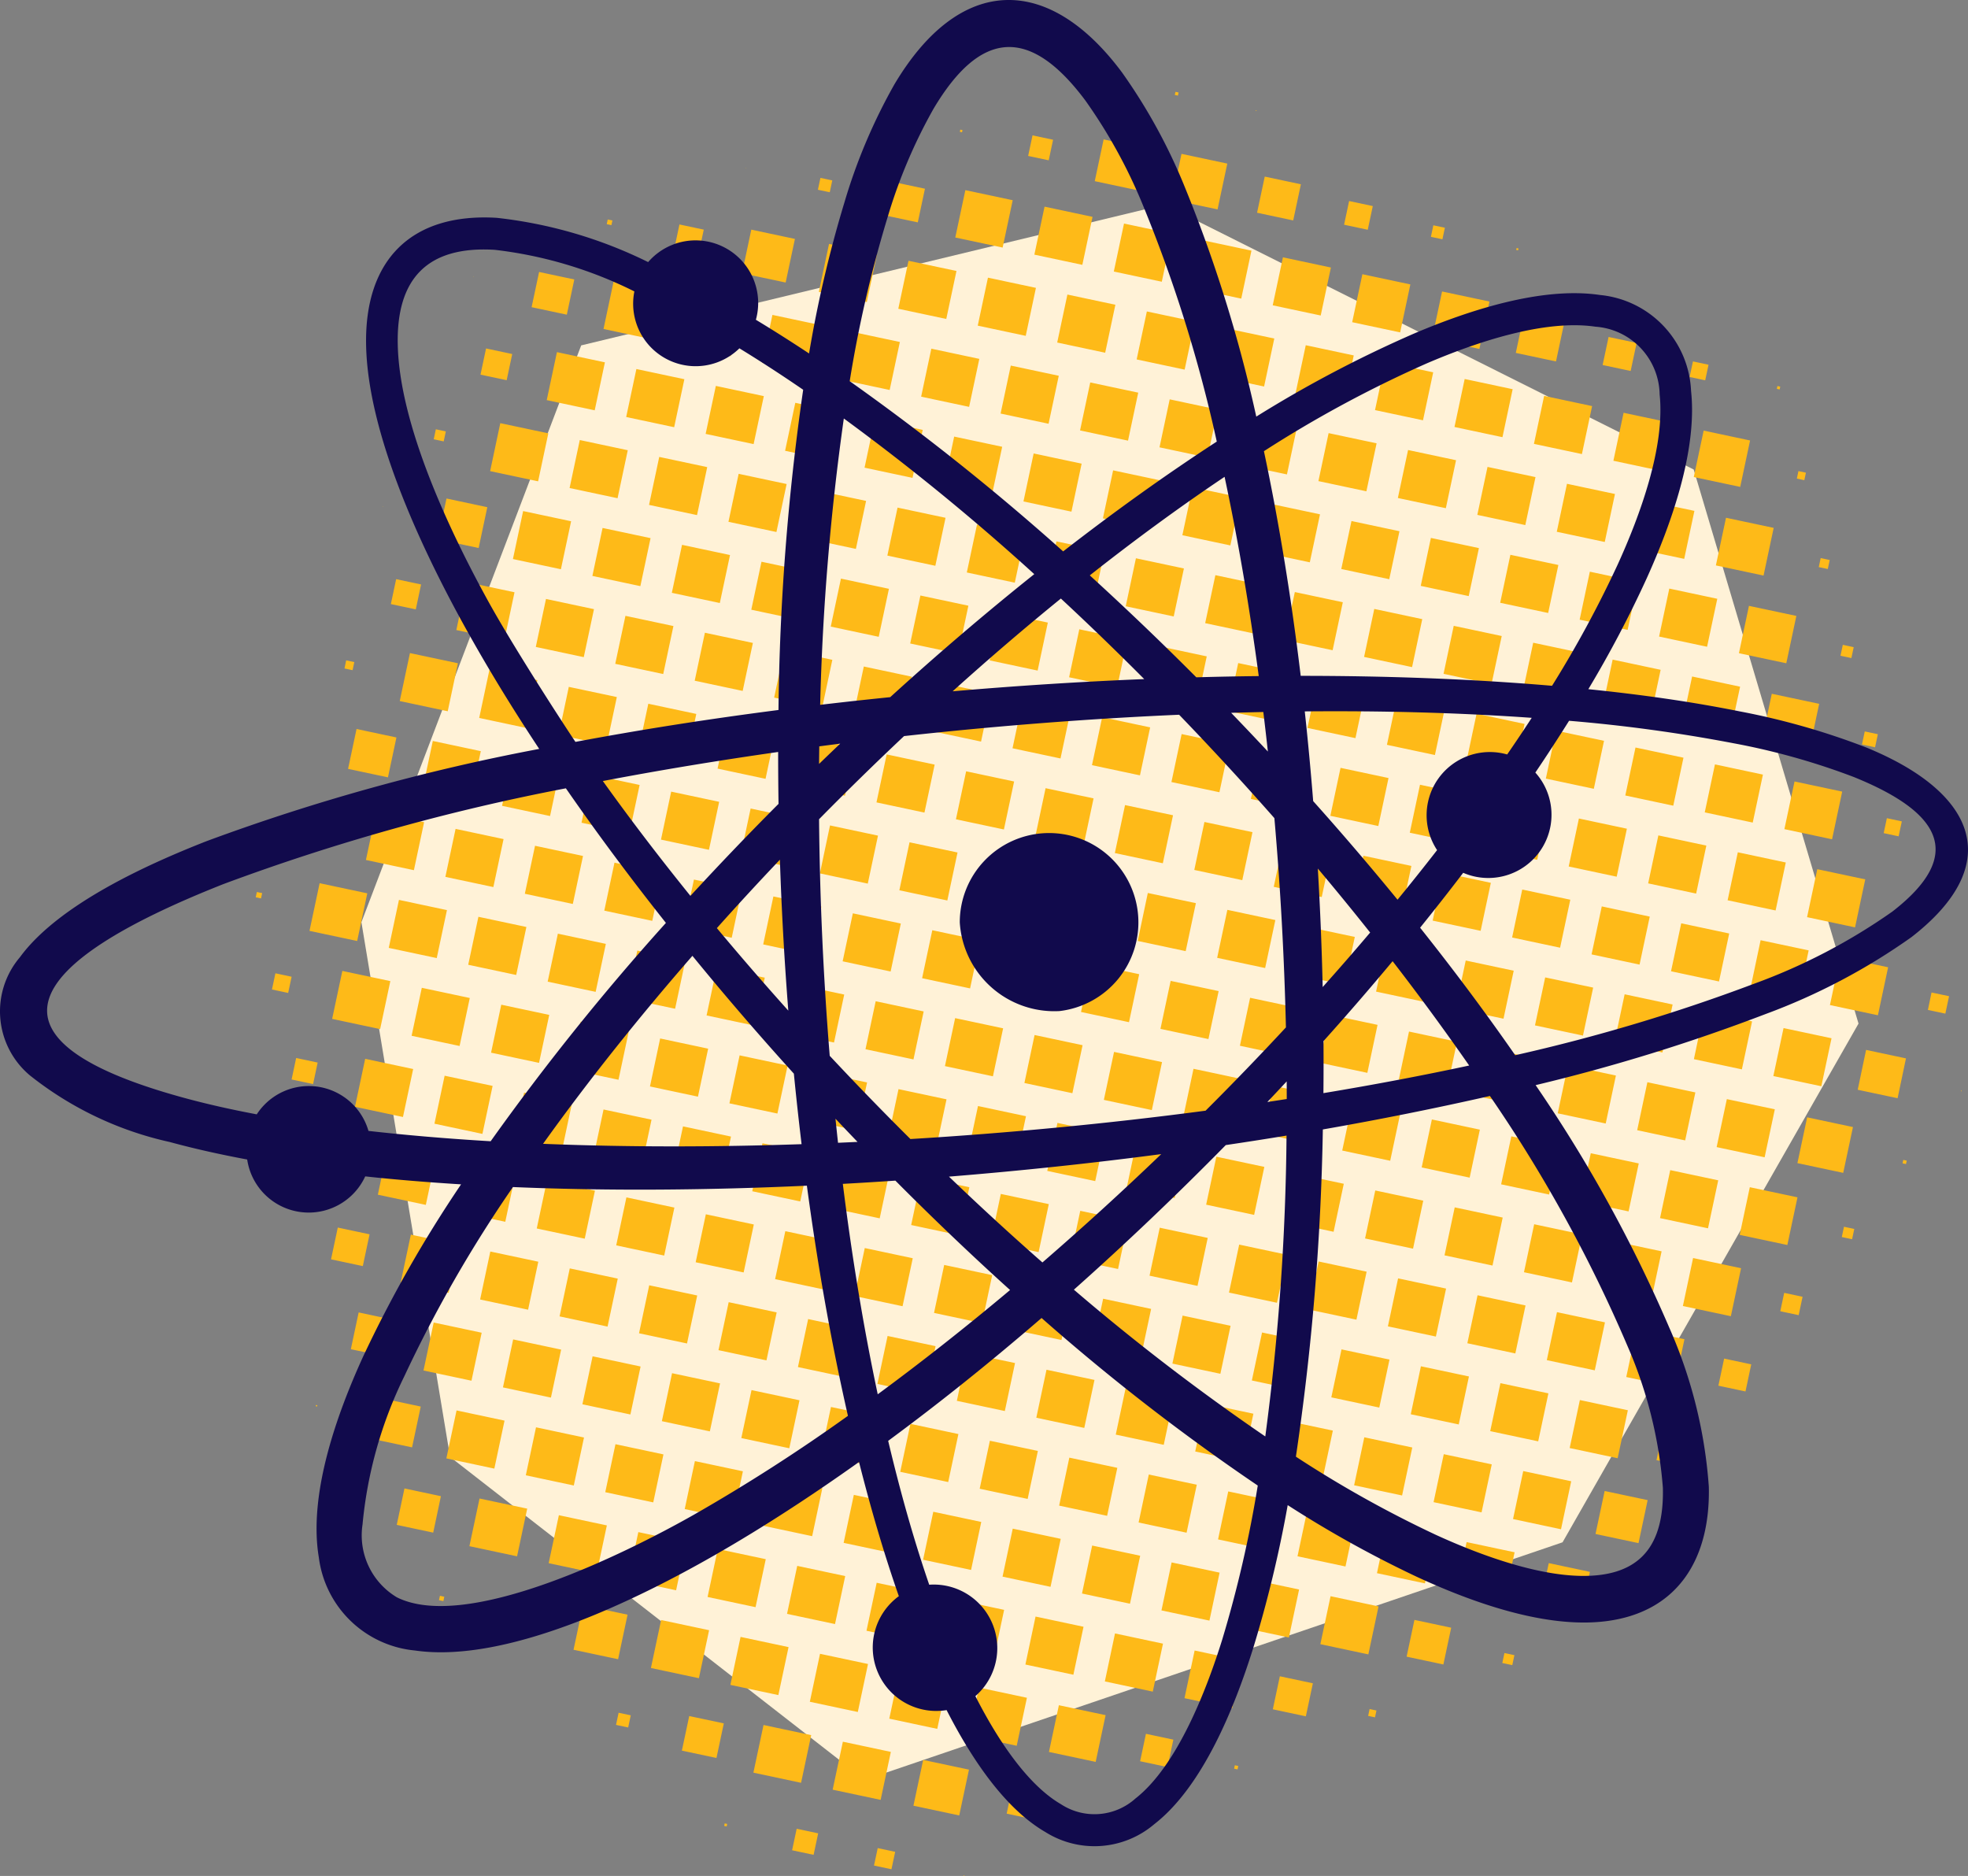 <svg xmlns="http://www.w3.org/2000/svg" width="767.542" height="731.602" viewBox="0 0 767.542 731.602">
  <rect x="0" y="0" width="767.542" height="731.602" fill="#808080" stroke="none"/>
  <g id="Layer_2" data-name="Layer 2">
    <g id="svg31">
      <g id="atom_01" data-name="atom 01">
        <polygon id="atom_01_bg" data-name="atom 01 bg" points="724.845 399.189 660.555 183.099 454.205 79.799 226.675 134.699 140.955 359.649 175.535 568.179 337.325 694.129 609.415 601.479 724.845 399.189" fill="#fff2d7"/>
        <path id="atom_01_ht" data-name="atom 01 ht" d="M458.442,35.813l1.215.258-.258,1.215-1.215-.258Zm31.319,7.419.243.05.052-.243-.243-.05Zm-115.412,8.174.851.181.181-.851-.851-.181ZM400.99,60.815l8.02,1.705,1.705-8.02-8.02-1.705Zm25.978,9.84,16.284,3.461,3.461-16.284L430.429,54.371Zm30.03,7.209,17.864,3.797,3.797-17.863-17.863-3.797Zm33.272,5.103,14.096,2.996,2.996-14.096-14.096-2.996Zm33.935,4.673,9.236,1.963,1.963-9.236-9.236-1.963Zm33.861,4.721,4.496.956.956-4.496-4.496-.956Zm33.272,5.103.729.155.155-.729-.729-.155ZM290.735,65.64l.121.03.026-.121-.121-.03ZM318.997,73.997l4.618.982.982-4.618-4.618-.982Zm25.83,9.936,13.124,2.79,2.79-13.124-13.124-2.79Zm27.746,8.692,18.471,3.926,3.926-18.471-18.471-3.926Zm30.84,6.682,18.714,3.978L426.105,84.571l-18.714-3.978Zm30.988,6.587,18.714,3.978,3.978-18.714-18.714-3.978Zm30.988,6.587,18.714,3.978,3.978-18.714L469.366,93.766Zm30.988,6.587,18.714,3.978,3.978-18.714L500.354,100.353Zm30.988,6.587,18.714,3.978,3.978-18.714-18.714-3.978Zm31.135,6.491,18.471,3.926,3.926-18.471L562.425,113.673Zm32.682,5.486,15.676,3.332,3.332-15.676-15.676-3.332Zm33.861,4.721,10.937,2.325L638.305,133.739l-10.937-2.325Zm33.935,4.673,6.076,1.292,1.292-6.076-6.076-1.291Zm34.008,4.625,1.094.232.233-1.094-1.094-.232Zm-456.35-64.232,1.823.387.388-1.823-1.823-.387Zm26.346,9.601,9.479,2.015,2.015-9.479-9.479-2.015Zm26.42,9.553,17.013,3.616,3.616-17.013-17.013-3.616Zm29.956,7.256,18.714,3.978,3.978-18.714L323.336,95.114Zm30.988,6.587,18.714,3.978,3.978-18.714-18.714-3.978Zm30.988,6.587,18.714,3.978,3.978-18.714L385.311,108.287Zm30.988,6.587,18.714,3.978,3.978-18.714-18.714-3.978Zm30.988,6.587,18.714,3.978,3.978-18.714-18.714-3.978Zm30.988,6.587,18.714,3.978,3.978-18.714L478.275,128.047Zm30.988,6.587,18.714,3.978L527.976,138.611l-18.714-3.978Zm30.988,6.587,18.714,3.978,3.978-18.714-18.714-3.978Zm30.988,6.587,18.714,3.978,3.978-18.714-18.714-3.978Zm30.988,6.587,18.714,3.978,3.978-18.714-18.714-3.978Zm30.988,6.587,18.714,3.978,3.978-18.714-18.714-3.978Zm31.356,6.347,18.107,3.849,3.849-18.107-18.107-3.849Zm40.197.606,2.916.62.62-2.917-2.916-.62ZM184.599,107.855l.122.03.026-.121-.121-.03Zm22.736,11.945,13.732,2.919,2.919-13.732-13.732-2.919Zm28.041,8.5,18.593,3.952,3.952-18.593-18.593-3.952Zm30.914,6.635,18.714,3.978,3.978-18.714-18.714-3.978Zm30.988,6.587,18.714,3.978,3.978-18.714L301.255,122.808Zm30.988,6.587,18.714,3.978,3.978-18.714-18.714-3.978Zm30.988,6.587,18.714,3.978,3.978-18.714-18.714-3.978Zm30.988,6.587L408.955,165.26l3.978-18.714L394.218,142.568Zm30.988,6.587,18.714,3.978,3.978-18.714-18.714-3.978Zm30.988,6.587L470.93,178.433l3.978-18.714-18.714-3.978Zm30.988,6.587,18.714,3.978,3.978-18.714-18.714-3.978Zm30.988,6.587,18.714,3.978,3.978-18.714-18.714-3.978Zm30.988,6.587,18.714,3.978,3.978-18.714-18.714-3.978Zm30.988,6.587,18.714,3.978,3.978-18.714-18.714-3.977Zm30.988,6.587,18.714,3.978,3.978-18.714-18.714-3.978Zm30.988,6.587,18.714,3.978,3.978-18.714-18.714-3.978Zm31.061,6.539,18.593,3.952,3.952-18.593-18.593-3.952Zm40.124.654,3.524.749.749-3.524-3.524-.749Zm-521.936-75.06,10.208,2.17,2.17-10.208-10.208-2.17Zm25.831,9.936,18.714,3.978,3.978-18.714-18.714-3.978Zm30.988,6.587,18.714,3.978,3.978-18.714-18.714-3.978Zm30.988,6.587,18.714,3.978,3.978-18.714-18.714-3.978Zm30.988,6.587,18.714,3.978,3.978-18.714-18.715-3.979Zm30.988,6.587,18.714,3.978,3.978-18.714-18.714-3.978Zm30.988,6.587,18.714,3.978,3.978-18.714L372.138,170.264Zm30.988,6.587,18.714,3.978,3.978-18.714-18.714-3.978Zm30.988,6.587,18.714,3.978,3.978-18.714-18.714-3.978Zm30.988,6.587,18.714,3.978,3.978-18.714-18.714-3.978Zm30.988,6.587,18.714,3.978,3.978-18.714-18.714-3.978Zm30.988,6.587,18.714,3.978,3.978-18.714-18.714-3.978Zm30.988,6.587,18.714,3.978,3.978-18.714L558.064,209.784Zm30.988,6.587,18.714,3.978,3.978-18.714-18.715-3.978Zm30.988,6.587,18.714,3.978,3.978-18.714-18.714-3.978Zm30.988,6.587,18.714,3.978,3.978-18.714-18.714-3.978Zm31.135,6.491,18.471,3.926,3.926-18.471L682.111,236.278Zm39.608.989,4.253.904.904-4.253-4.253-.904Zm-548.651-84.422,3.889.827.827-3.889-3.889-.827Zm21.999,12.424,18.714,3.978,3.978-18.714L195.119,165.026Zm30.988,6.587,18.714,3.978,3.978-18.714-18.714-3.978Zm30.988,6.587,18.714,3.978,3.978-18.714-18.714-3.978ZM284.104,203.5l18.714,3.978,3.978-18.714-18.714-3.978Zm30.988,6.587,18.714,3.978,3.978-18.714-18.714-3.978Zm30.988,6.587,18.714,3.978,3.978-18.714-18.714-3.978Zm30.988,6.587,18.714,3.978,3.978-18.714-18.714-3.978Zm30.988,6.587,18.714,3.978,3.978-18.714L412.033,211.133Zm30.988,6.587,18.714,3.978,3.978-18.714-18.714-3.978Zm30.988,6.587,18.714,3.978,3.978-18.714-18.714-3.978Zm30.988,6.587,18.714,3.978,3.978-18.714L504.996,230.893Zm30.988,6.587,18.714,3.978L554.698,241.457l-18.714-3.978Zm30.988,6.587,18.714,3.978,3.978-18.714L566.971,244.066Zm30.988,6.587,18.714,3.978,3.978-18.714-18.714-3.978Zm30.988,6.587,18.714,3.978,3.978-18.714L628.947,257.239Zm30.988,6.587,18.714,3.978,3.978-18.714-18.714-3.978Zm31.135,6.491,18.471,3.926,3.926-18.471L691.018,270.56Zm39.092,1.324,5.104,1.085,1.085-5.104-5.104-1.085ZM149.345,197.527l.121.03.026-.121-.121-.03Zm21.41,12.807,15.919,3.384,3.384-15.919-15.919-3.384Zm29.293,7.687,18.714,3.978,3.978-18.714-18.714-3.978Zm30.988,6.587,18.714,3.978,3.978-18.714-18.714-3.978Zm30.988,6.587,18.714,3.978,3.978-18.714-18.714-3.978Zm30.988,6.587,18.714,3.978,3.978-18.714-18.714-3.978Zm30.988,6.587,18.714,3.978,3.978-18.714-18.714-3.978Zm30.988,6.587,18.714,3.978,3.978-18.714-18.714-3.978Zm30.988,6.587,18.714,3.978,3.978-18.714L389.952,238.827Zm30.988,6.587,18.714,3.978,3.978-18.714-18.714-3.978Zm30.988,6.587,18.714,3.978,3.978-18.714-18.714-3.978Zm30.988,6.587,18.714,3.978,3.978-18.714L482.915,258.587Zm30.988,6.587,18.714,3.978,3.978-18.714-18.714-3.978Zm30.988,6.587,18.714,3.978,3.978-18.714-18.714-3.978Zm30.988,6.587,18.714,3.978,3.978-18.714-18.714-3.978Zm30.988,6.587,18.714,3.978,3.978-18.714L606.866,284.933Zm30.988,6.587,18.714,3.978,3.978-18.714-18.714-3.978Zm30.988,6.587,18.714,3.978,3.978-18.714-18.714-3.978Zm31.061,6.539,18.593,3.952,3.952-18.593-18.593-3.952Zm38.724,1.563,5.833,1.24,1.24-5.833-5.833-1.24Zm-582.217-89.334,9.722,2.066,2.066-9.722-9.722-2.066Zm25.536,10.127,18.714,3.978,3.978-18.714-18.714-3.978Zm30.988,6.587,18.714,3.978,3.978-18.714-18.714-3.978Zm30.988,6.587,18.714,3.978,3.978-18.714-18.714-3.978Zm30.988,6.587,18.714,3.978,3.978-18.714-18.714-3.978Zm30.988,6.587,18.714,3.978,3.978-18.714L305.896,253.348Zm30.988,6.587,18.714,3.978,3.978-18.714-18.714-3.978Zm30.988,6.587,18.714,3.978,3.978-18.714-18.714-3.978Zm30.988,6.587,18.714,3.978,3.978-18.714-18.714-3.978Zm30.988,6.587,18.714,3.978,3.978-18.714-18.714-3.978Zm30.988,6.587,18.714,3.978,3.978-18.714-18.714-3.981Zm30.988,6.587,18.714,3.978,3.978-18.714-18.714-3.978Zm30.988,6.587,18.714,3.978,3.978-18.714-18.714-3.978Zm30.988,6.587,18.714,3.978,3.978-18.714-18.714-3.978Zm30.988,6.587,18.714,3.978,3.978-18.714-18.714-3.978Zm30.988,6.587,18.714,3.978,3.978-18.714-18.714-3.978Zm30.988,6.587,18.714,3.978,3.978-18.714-18.714-3.978Zm30.988,6.587,18.714,3.978,3.978-18.714-18.714-3.978Zm30.988,6.587,18.714,3.978,3.978-18.714-18.714-3.978Zm38.355,1.802,6.562,1.395,1.395-6.562-6.562-1.395Zm-608.784-98.791,3.159.672.672-3.16-3.16-.672Zm21.557,12.711,18.714,3.978,3.978-18.714-18.714-3.978Zm30.988,6.587,18.714,3.978,3.978-18.714-18.714-3.978Zm30.988,6.587,18.714,3.978,3.978-18.714L221.84,267.87Zm30.988,6.587,18.714,3.978,3.978-18.714-18.714-3.978Zm30.988,6.587,18.714,3.978,3.978-18.714-18.714-3.978Zm30.988,6.587,18.714,3.978,3.978-18.714L314.803,287.63Zm30.988,6.587,18.714,3.978,3.978-18.714-18.714-3.978Zm30.988,6.587,18.714,3.978,3.978-18.714-18.714-3.978Zm30.988,6.587,18.714,3.978,3.978-18.714-18.714-3.978Zm30.988,6.587,18.714,3.978,3.978-18.714-18.714-3.978Zm30.988,6.587,18.714,3.978,3.978-18.714L469.742,320.563Zm30.988,6.587,18.714,3.978,3.978-18.714-18.714-3.978Zm30.988,6.587,18.714,3.978,3.978-18.714-18.714-3.978Zm30.988,6.587,18.714,3.978,3.978-18.714-18.714-3.978Zm30.988,6.587,18.714,3.978,3.978-18.714L593.693,346.91Zm30.988,6.587,18.714,3.978,3.978-18.714-18.714-3.978Zm30.988,6.587,18.714,3.978,3.978-18.714-18.714-3.978Zm30.988,6.587,18.714,3.978,3.978-18.714L686.656,366.67Zm30.988,6.587,18.714,3.978,3.978-18.714-18.714-3.978Zm38.208,1.898,6.805,1.447,1.447-6.805L753.32,387.063Zm-616.152-94.007,15.555,3.306,3.306-15.555-15.555-3.306Zm29.073,7.827,18.714,3.978,3.978-18.714-18.714-3.978Zm30.988,6.587,18.714,3.978,3.978-18.714-18.714-3.978Zm30.988,6.587L245.484,324.84l3.978-18.714L230.748,302.148Zm30.988,6.587,18.714,3.978,3.978-18.714-18.714-3.978Zm30.988,6.587,18.714,3.978,3.978-18.714-18.714-3.978Zm30.988,6.587L338.447,344.6l3.978-18.714-18.714-3.978Zm30.988,6.587,18.714,3.978,3.978-18.714-18.714-3.978Zm30.988,6.587,18.714,3.978,3.978-18.714-18.714-3.978Zm30.988,6.587L431.411,364.36l3.978-18.714L416.674,341.668Zm30.988,6.587,18.714,3.978,3.978-18.714L447.662,348.255Zm30.988,6.587,18.714,3.978,3.978-18.714-18.714-3.978Zm30.988,6.587,18.714,3.978,3.978-18.714-18.714-3.978Zm30.988,6.587,18.714,3.978,3.978-18.714-18.714-3.978Zm30.988,6.587,18.714,3.978,3.978-18.714-18.714-3.978Zm30.988,6.587,18.714,3.978,3.978-18.714-18.714-3.978Zm30.988,6.587,18.714,3.978,3.978-18.714-18.714-3.978Zm30.988,6.587,18.714,3.978,3.978-18.714L664.576,394.362Zm30.988,6.587,18.714,3.978,3.978-18.714-18.714-3.978Zm32.903,5.343,15.555,3.306L743.35,412.757l-15.555-3.306Zm40.271.558.243.05.05-.243-.243-.05ZM117.62,324.969l8.992,1.911,1.911-8.992-8.992-1.911Zm25.094,10.414,18.714,3.978,3.978-18.714-18.714-3.978Zm30.988,6.587,18.714,3.978,3.978-18.714-18.714-3.978Zm30.988,6.587,18.714,3.978,3.978-18.714-18.714-3.978Zm30.988,6.587,18.714,3.978L258.369,340.407l-18.714-3.978ZM266.665,361.73l18.714,3.978,3.978-18.714-18.714-3.978Zm30.988,6.587,18.714,3.978,3.978-18.714-18.714-3.978Zm30.988,6.587,18.714,3.978,3.978-18.714L332.618,356.189Zm30.988,6.587,18.714,3.978,3.978-18.714-18.714-3.978Zm30.988,6.587,18.714,3.978,3.978-18.714-18.714-3.978Zm30.988,6.587,18.714,3.978,3.978-18.714-18.714-3.978ZM452.591,401.25l18.714,3.978,3.978-18.714-18.714-3.978Zm30.988,6.587,18.714,3.978,3.978-18.714-18.714-3.978Zm30.988,6.587,18.714,3.978,3.978-18.714-18.714-3.978Zm30.988,6.587,18.714,3.978L568.246,406.274,549.532,402.296Zm30.988,6.587,18.714,3.978,3.978-18.714-18.714-3.978Zm30.988,6.587,18.714,3.978,3.978-18.714-18.714-3.978Zm30.988,6.587,18.714,3.978,3.978-18.714-18.715-3.978Zm30.988,6.587,18.714,3.978,3.978-18.714-18.714-3.978Zm31.504,6.252,17.863,3.797,3.797-17.863-17.863-3.797Zm41.008.08,1.337.284.284-1.337-1.337-.284ZM99.739,349.936l2.066.439.439-2.066-2.066-.439ZM120.707,363.03l18.593,3.952,3.952-18.593-18.593-3.952Zm30.914,6.635,18.714,3.978,3.978-18.714L155.599,350.95Zm30.988,6.587,18.714,3.978L205.301,361.515l-18.714-3.978Zm30.988,6.587,18.714,3.978,3.978-18.714-18.714-3.978Zm30.988,6.587,18.714,3.978,3.978-18.714-18.714-3.978Zm30.988,6.587,18.714,3.978L298.264,381.275l-18.714-3.978Zm30.988,6.587,18.714,3.978,3.978-18.714-18.714-3.978Zm30.988,6.587,18.714,3.978,3.978-18.714-18.714-3.978Zm30.988,6.587,18.714,3.978,3.978-18.714L372.513,397.057Zm30.988,6.587,18.714,3.978,3.978-18.714L403.501,403.644Zm30.988,6.587,18.714,3.978,3.978-18.714-18.714-3.978Zm30.988,6.587,18.714,3.978,3.978-18.714-18.714-3.978Zm30.988,6.587,18.714,3.978,3.978-18.714-18.714-3.978Zm30.988,6.587,18.714,3.978,3.978-18.714-18.714-3.978Zm30.988,6.587,18.714,3.978,3.978-18.714-18.714-3.978Zm30.988,6.587,18.714,3.978,3.978-18.714-18.714-3.978Zm30.988,6.587,18.714,3.978,3.978-18.714-18.714-3.978Zm30.988,6.587,18.714,3.978,3.978-18.714-18.714-3.978Zm31.061,6.539,18.593,3.952,3.952-18.593-18.593-3.952Zm39.829.845,4.01.852.852-4.01-4.01-.852ZM106.068,385.893l6.319,1.343,1.343-6.319-6.319-1.343Zm23.473,11.467,18.714,3.978,3.978-18.714-18.714-3.978Zm30.988,6.587,18.714,3.978,3.978-18.714L164.506,385.232Zm30.988,6.587,18.714,3.978,3.978-18.714-18.714-3.978Zm30.988,6.587,18.714,3.978,3.978-18.714-18.714-3.978Zm30.988,6.587,18.714,3.978,3.978-18.714L257.469,404.992Zm30.988,6.587,18.714,3.978,3.978-18.714-18.714-3.978Zm30.988,6.587,18.714,3.978,3.978-18.714-18.714-3.978Zm30.988,6.587,18.714,3.978,3.978-18.714L350.432,424.752Zm30.988,6.587,18.714,3.978,3.978-18.714-18.714-3.978Zm30.988,6.587,18.714,3.978,3.978-18.714-18.714-3.978Zm30.988,6.587,18.714,3.978,3.978-18.714-18.714-3.978Zm30.988,6.587,18.714,3.978,3.978-18.714-18.714-3.978Zm30.988,6.587,18.714,3.978,3.978-18.714-18.714-3.978Zm30.988,6.587,18.714,3.978,3.978-18.714-18.714-3.978Zm30.988,6.587,18.714,3.978,3.978-18.714-18.714-3.978Zm30.988,6.587,18.714,3.978,3.978-18.714-18.714-3.978Zm30.988,6.587,18.714,3.978,3.978-18.714-18.714-3.978Zm30.988,6.587,18.714,3.978,3.978-18.714-18.714-3.978Zm37.987,2.041,7.17,1.524,1.524-7.17-7.17-1.524ZM113.723,420.988l8.385,1.782,1.782-8.385-8.385-1.782Zm24.725,10.653,18.714,3.978,3.978-18.714L142.426,412.927Zm30.988,6.587,18.714,3.978,3.978-18.714-18.714-3.978Zm30.988,6.587,18.714,3.978,3.978-18.714-18.714-3.978Zm30.988,6.587,18.714,3.978,3.978-18.714L235.389,432.687Zm30.988,6.587,18.714,3.978,3.978-18.714-18.714-3.978Zm30.988,6.587,18.714,3.978,3.978-18.714-18.714-3.978Zm30.988,6.587,18.714,3.978,3.978-18.714L328.352,452.447Zm30.988,6.587,18.714,3.978,3.978-18.714-18.714-3.978Zm30.988,6.587,18.714,3.978,3.978-18.714-18.714-3.978Zm30.988,6.587,18.714,3.978,3.978-18.714L421.315,472.207Zm30.988,6.587,18.714,3.978,3.978-18.714-18.714-3.978Zm30.988,6.587,18.714,3.978,3.978-18.714-18.714-3.978Zm30.988,6.587,18.714,3.978,3.978-18.714-18.714-3.978Zm30.988,6.587,18.714,3.978,3.978-18.714-18.714-3.978Zm30.988,6.587,18.714,3.978,3.978-18.714-18.714-3.978Zm30.988,6.587L621.978,534.419l3.978-18.714-18.714-3.978Zm30.988,6.587,18.714,3.978,3.978-18.714-18.714-3.978Zm35.924,3.381,10.572,2.247,2.247-10.572-10.572-2.247Zm-548.798-84.326,10.451,2.221,2.221-10.451-10.451-2.221Zm25.978,9.84,18.714,3.978,3.978-18.714L151.333,447.208Zm30.988,6.587,18.714,3.978,3.978-18.714L182.321,453.795Zm30.988,6.587,18.714,3.978,3.978-18.714-18.714-3.978Zm30.988,6.587,18.714,3.978,3.978-18.714-18.714-3.978Zm30.988,6.587,18.714,3.978L293.998,477.533l-18.714-3.978Zm30.988,6.587,18.714,3.978,3.978-18.714-18.714-3.978Zm30.988,6.587,18.714,3.978,3.978-18.714-18.714-3.978Zm30.988,6.587,18.714,3.978,3.978-18.714L368.247,493.315Zm30.988,6.587,18.714,3.978,3.978-18.714-18.714-3.978Zm30.988,6.587,18.714,3.978,3.978-18.714-18.714-3.978Zm30.988,6.587,18.714,3.978,3.978-18.714-18.714-3.978Zm30.988,6.587,18.714,3.978,3.978-18.714-18.714-3.978Zm30.988,6.587,18.714,3.978,3.978-18.714-18.714-3.978Zm30.988,6.587,18.714,3.978,3.978-18.714L554.173,532.835Zm30.988,6.587,18.714,3.978,3.978-18.714-18.714-3.978Zm30.988,6.587,18.714,3.978,3.978-18.714-18.714-3.978Zm33.861,4.721,13.975,2.97,2.97-13.975-13.975-2.97ZM129.106,491.13l12.395,2.635,2.635-12.395-12.395-2.635Zm27.157,9.075,18.714,3.978,3.978-18.714L160.24,481.49Zm30.988,6.587,18.714,3.978,3.978-18.714-18.714-3.978Zm30.988,6.587,18.714,3.978,3.978-18.714-18.714-3.978Zm30.988,6.587,18.714,3.978,3.978-18.714L253.203,501.25Zm30.988,6.587,18.714,3.978,3.978-18.714-18.714-3.978Zm30.988,6.587,18.714,3.978,3.978-18.714-18.714-3.978Zm30.988,6.587,18.714,3.978,3.978-18.714-18.714-3.978Zm30.988,6.587,18.714,3.978,3.978-18.714-18.714-3.978Zm30.988,6.587,18.714,3.978,3.978-18.714-18.714-3.978Zm30.988,6.587,18.714,3.978,3.978-18.714-18.714-3.978Zm30.988,6.587,18.714,3.978,3.978-18.714-18.714-3.978Zm30.988,6.587,18.714,3.978,3.978-18.714-18.714-3.978Zm30.988,6.587L546.829,583.222l3.978-18.714L532.093,560.53Zm30.988,6.587,18.714,3.978,3.978-18.714-18.714-3.978Zm30.988,6.587,18.714,3.978,3.978-18.714-18.714-3.978Zm32.167,5.821,16.77,3.565,3.565-16.77-16.77-3.564Zm40.934.128.365.08.078-.365-.365-.08ZM136.834,526.177l14.339,3.048,3.048-14.339L139.882,511.837Zm28.335,8.309,18.714,3.978,3.978-18.714-18.714-3.978Zm30.988,6.587,18.714,3.978,3.978-18.714-18.714-3.978Zm30.988,6.587,18.714,3.978,3.978-18.714-18.714-3.978Zm30.988,6.587,18.714,3.978,3.978-18.714-18.714-3.978Zm30.988,6.587,18.714,3.978,3.978-18.714-18.714-3.978Zm30.988,6.587,18.714,3.978,3.978-18.714L324.086,548.705Zm30.988,6.587,18.714,3.978,3.978-18.714-18.714-3.978Zm30.988,6.587,18.714,3.978,3.978-18.714-18.714-3.978Zm30.988,6.587,18.714,3.978,3.978-18.714-18.714-3.978Zm30.988,6.587,18.714,3.978,3.978-18.714-18.714-3.978Zm30.988,6.587,18.714,3.978,3.978-18.714-18.714-3.978Zm30.988,6.587,18.714,3.978,3.978-18.714L510.012,588.225Zm30.988,6.587,18.714,3.978,3.978-18.714-18.714-3.978Zm30.988,6.587,18.714,3.978,3.978-18.714-18.714-3.978Zm32.609,5.534,16.041,3.41,3.41-16.041-16.041-3.41Zm39.534,1.037,1.944.413.413-1.944-1.944-.413Zm-517-78.266.486.103.103-.486-.486-.103Zm21.631,12.663,15.919,3.384,3.384-15.919L148.167,545.161Zm29.293,7.687,18.714,3.978,3.978-18.714-18.714-3.978Zm30.988,6.587,18.714,3.978,3.978-18.714-18.714-3.978Zm30.988,6.587,18.714,3.978,3.978-18.714-18.714-3.978Zm30.988,6.587,18.714,3.978,3.978-18.714L271.017,569.813Zm30.988,6.587,18.714,3.978,3.978-18.714-18.714-3.978Zm30.988,6.587,18.714,3.978,3.978-18.714-18.714-3.978Zm30.988,6.587,18.714,3.978,3.978-18.714-18.714-3.978Zm30.988,6.587,18.714,3.978,3.978-18.714-18.714-3.978Zm30.988,6.587,18.714,3.978,3.978-18.714L425.956,602.746Zm30.988,6.587,18.714,3.978L475.658,613.311l-18.714-3.978Zm30.988,6.587,18.714,3.978,3.978-18.714-18.714-3.978Zm30.988,6.587,18.714,3.978,3.978-18.714-18.714-3.978Zm33.64,4.864,14.339,3.048,3.048-14.339-14.339-3.048Zm37.324,2.472,3.889.827.827-3.889-3.889-.827Zm-454.288-65.571,1.215.258.258-1.215-1.215-.258Zm23.105,11.706,14.218,3.022L171.962,583.496l-14.218-3.022Zm28.335,8.309,18.593,3.952,3.952-18.593-18.593-3.952Zm30.914,6.635,18.714,3.978,3.978-18.714-18.714-3.978Zm30.988,6.587,18.714,3.978,3.978-18.714-18.714-3.978Zm30.988,6.587,18.714,3.978,3.978-18.714-18.714-3.978Zm30.988,6.587,18.714,3.978,3.978-18.714-18.714-3.978Zm30.988,6.587,18.714,3.978,3.978-18.714-18.714-3.978Zm30.988,6.587,18.714,3.978,3.978-18.714-18.714-3.978Zm30.988,6.587,18.714,3.978L422.59,634.419l-18.714-3.978Zm30.988,6.587L449.6,659.72l3.978-18.714L434.863,637.028Zm31.061,6.539,18.593,3.952,3.952-18.593-18.593-3.952Zm34.45,4.338,12.881,2.738,2.738-12.881-12.881-2.738Zm37.177,2.568,2.673.568.568-2.673-2.673-.568ZM171.217,624.045l1.701.362.362-1.701-1.701-.362Zm26.125,9.744,9.722,2.066,2.066-9.722-9.722-2.066Zm26.346,9.601,17.377,3.694,3.694-17.377-17.378-3.694Zm30.177,7.113,18.714,3.978,3.978-18.714-18.714-3.978Zm30.988,6.587,18.714,3.978,3.978-18.714-18.714-3.978Zm30.988,6.587,18.714,3.978,3.978-18.714-18.714-3.978Zm30.988,6.587,18.714,3.978,3.978-18.714-18.714-3.978Zm30.988,6.587,18.714,3.978,3.978-18.714-18.714-3.978Zm31.282,6.395,18.228,3.875,3.875-18.228L412.974,665.017Zm35.556,3.62,10.694,2.273,2.273-10.694-10.694-2.273Zm36.661,2.903,1.337.284.284-1.337-1.337-.284ZM240.258,672.695l4.739,1.007,1.007-4.739-4.739-1.007Zm25.683,10.031,13.489,2.867,2.867-13.489-13.489-2.867Zm27.893,8.596,18.593,3.952,3.952-18.593-18.593-3.952Zm30.914,6.635,18.714,3.978,3.978-18.714-18.714-3.978Zm31.503,6.252,17.863,3.797,3.797-17.863-17.863-3.797Zm36.366,3.094,8.992,1.911,1.911-8.992-8.993-1.911Zm35.998,3.333.729.155.155-.729-.729-.155Zm-146.179,1.443.972.207.207-.972-.972-.207Zm26.494,9.505,8.385,1.782,1.782-8.385-8.385-1.782Zm31.945,5.965,6.805,1.446,1.447-6.805-6.805-1.447Zm34.966,4.003.243.05.052-.243-.243-.05Z" fill="#feba18"/>
        <path id="atom_01_line" data-name="atom 01 line" d="M414.639,215.039a939.337,939.337,0,0,0-83.247-66.384,482.358,482.358,0,0,1,14.911-64.363,203.898,203.898,0,0,1,17.824-41.94c17.812-29.918,36.986-32.899,59.177-3.155a203.179,203.179,0,0,1,22.034,39.814,555.553,555.553,0,0,1,29.218,93.201C454.415,185.305,434.298,199.77,414.639,215.039Zm92.651,48.532c-3.531-29.305-8.264-58.971-14.344-87.613a463.646,463.646,0,0,1,63.479-34.23c18.978-8.14,45.753-17.276,65.775-14.326a26.95,26.95,0,0,1,25.077,26.421c2.2,20.442-7.694,47.329-16.378,66.38a433.914,433.914,0,0,1-25.585,47.247c-32.353-2.772-65.821-3.882-98.023-3.878Zm-40.717.572q-20.297-20.376-41.541-39.751c17.021-13.43,34.593-26.374,52.57-38.434,5.502,25.798,9.86,51.836,13.322,77.708-8.635.1-16.142.25-24.351.477ZM371.546,269.6c14.656-13.215,28.449-24.99,42.21-36.176q16.554,15.373,32.501,31.414-36.974,1.502-74.711,4.762Zm-51.674,5.279a967.716,967.716,0,0,1,9.229-111.674,904.581,904.581,0,0,1,74.276,60.706c-18.375,14.677-37.036,30.553-56.182,47.972q-13.672,1.383-27.324,2.997Zm174.616,18.216q-7.048-7.553-14.328-15.1c4.171-.124,8.418-.229,12.551-.315q.937,7.701,1.776,15.415ZM319.446,297.922q.031-3.427.081-6.854,4.08-.537,8.164-1.052c-2.744,2.606-5.468,5.217-8.245,7.906Zm-95.021-8.59c-4.647-6.903-24.282-37.119-34.32-55.413-15.053-27.411-34.266-68.271-34.971-99.354-.615-25.673,11.335-38.734,37.795-37.138a163.903,163.903,0,0,1,54.482,16.224A24.375,24.375,0,0,0,288.377,135.843c7.898,4.837,16.013,10.084,24.869,16.156a939.208,939.208,0,0,0-9.63,124.889c-28.434,3.665-54.431,7.795-79.191,12.443Zm320.626,61.541q-16.03-19.602-32.897-38.443-1.39-17.516-3.28-34.993c29.565-.268,59.158.44,88.514,2.511q-4.692,7.202-9.575,14.285a24.653,24.653,0,0,0-27.331,37.302c-5.453,7.024-10.447,13.257-15.431,19.338Zm-275.781-1.49c-13.073-16.187-23.955-30.555-34.152-44.787q32.545-6.22,68.37-11.334-.01,10.119.15,20.235-17.535,17.579-34.367,35.886Zm246.591,35.558c-.364-15.804-.993-30.896-1.895-46.207,6.842,8.125,13.603,16.38,20.408,24.95-6.444,7.603-12.349,14.367-18.513,21.258Zm75.084,26.583C578.848,394.116,566.562,377.76,553.858,361.796q8.545-10.586,16.806-21.413a24.654,24.654,0,0,0,28.14-39.089q6.741-9.975,13.151-20.195a610.454,610.454,0,0,1,64.03,8.743,270.3,270.3,0,0,1,47.097,13.216c33.79,13.701,43.651,30.232,14.943,52.458A230.76,230.76,0,0,1,684.051,383.67a700.349,700.349,0,0,1-93.105,27.853ZM413.224,394.308a34.833,34.833,0,1,0-38.902-34.595A36.942,36.942,0,0,0,413.224,394.308Zm-105.775-.171q-14.222-15.83-27.863-32.182Q291.67,348.427,304.17,335.277c.65,19.712,1.74,39.255,3.279,58.86Zm208.698,32.177q.099-10.149.03-20.298c9.909-11.046,18.524-21.038,26.958-31.156q15.443,19.973,29.857,40.686c-17.604,3.781-36.76,7.438-56.845,10.767ZM494.291,429.759q3.785-3.997,7.535-8.03.02,3.439.02,6.879C499.31,429.002,496.86,429.375,494.291,429.759ZM355.083,444.213c-11.063-10.988-21.37-21.637-31.482-32.454-2.488-30.579-3.888-61.662-4.156-92.273,10.406-10.567,21.277-21.238,33.151-32.42,37.103-4.104,73.285-6.84,107.278-8.323,12.591,13.064,24.828,26.325,37.151,40.322q3.548,40.687,4.496,81.614-15.357,16.539-31.329,32.477C432.017,438.22,392.919,441.92,355.083,444.213Zm-28.242,1.46q-.516-4.691-.996-9.385c2.903,3.084,5.729,6.054,8.6,9.041q-3.802.182-7.604.345Zm-115.042.406c18.142-25.342,37.892-49.941,58.252-73.316q19.197,23.494,39.568,45.952,1.35,13.767,3.008,27.502c-33.206,1.122-67.115,1.219-100.827-.138ZM143.706,441.04a24.209,24.209,0,0,0-43.57-6.454c-9.778-1.846-19.677-4.031-29.237-6.678-81.11-22.379-62.467-52.004,16.155-83.094A830.14,830.14,0,0,1,220.699,307.436c12.426,17.947,25.486,35.419,39.014,52.488a958.29,958.29,0,0,0-68.349,85.15c-17.311-1.021-33.325-2.409-47.658-4.033Zm262.851,51.304q-18.467-16.213-36.451-33.471,41.777-3.38,82.789-8.781-22.638,21.736-46.338,42.252ZM342.324,543.761c-5.707-26.877-10.22-54.781-13.609-82.065q10.251-.566,20.493-1.262c14.739,14.822,29.762,29.162,44.731,42.661-17.384,14.592-34.702,28.229-51.615,40.667ZM493.478,560.2a860.218,860.218,0,0,1-74.649-57.239c19.995-17.781,39.865-36.69,59.239-56.391,9.022-1.336,16.206-2.468,23.692-3.7a945.022,945.022,0,0,1-8.282,117.331ZM559.73,598.447a442.903,442.903,0,0,1-54.314-30.358A982.022,982.022,0,0,0,515.924,440.472q32.718-5.705,65.16-13.052a560.263,560.263,0,0,1,53.598,97.373,171.368,171.368,0,0,1,13.86,55.43c.425,18.612-5.751,31.653-24.518,33.987-19.452,2.447-45.957-7.336-64.294-15.762ZM154.808,622.951a28.155,28.155,0,0,1-13.416-28.404,166.209,166.209,0,0,1,16.284-57.784A511.447,511.447,0,0,1,200.053,462.941c38.001,1.603,76.941,1.203,114.64-.535,4.067,30.223,9.323,60.367,16.014,89.754a698.208,698.208,0,0,1-60.184,38.628c-26.432,14.962-88.323,45.772-115.716,32.163ZM413.733,703.591c-14.043-8.194-25.843-27.435-33.325-42.121a24.785,24.785,0,0,0-18.005-43.445c-6.309-18.387-11.528-37.229-16.003-56.107,19.489-14.38,39.173-30.083,59.825-47.912a838.027,838.027,0,0,0,84.316,65.347,466.257,466.257,0,0,1-13.871,60.102c-6.044,19.384-17.448,49.132-33.83,61.941A23.899,23.899,0,0,1,413.733,703.591ZM407.742,714.499a35.962,35.962,0,0,0,42.421-3.076c19.075-14.798,31.368-45.768,38.428-68.136a474.219,474.219,0,0,0,13.627-56.306,436.991,436.991,0,0,0,50.156,27.866c21.326,9.887,50.107,20.354,73.822,17.421,28.223-3.488,40.926-24.386,40.265-52.479a185.861,185.861,0,0,0-15.348-61.845,552.873,552.873,0,0,0-52.203-94.753,718.42,718.42,0,0,0,89.662-27.713,244.283,244.283,0,0,0,56.948-30.028c37.254-28.927,24.529-56.774-17.851-74.017a283.853,283.853,0,0,0-49.264-14.02c-19.566-3.929-39.201-6.625-58.936-8.639a440.162,440.162,0,0,0,22.788-43.288c9.474-20.976,19.799-49.745,17.274-73.026a39.302,39.302,0,0,0-35.553-37.421c-22.861-3.388-51.555,6.153-72.41,15.011a474.877,474.877,0,0,0-61.606,32.423,547.867,547.867,0,0,0-28.349-90.681,218.797,218.797,0,0,0-24.028-43.557c-28.58-38.381-63.158-38.424-88.794,4.727a219.701,219.701,0,0,0-19.421,45.871,468.534,468.534,0,0,0-13.827,59.016c-6.712-4.44-13.722-8.902-20.74-13.144a24.42,24.42,0,0,0-42.02-22.491,176.866,176.866,0,0,0-59.128-17.27c-33.081-1.949-51.624,16.243-50.864,49.918.735,33.677,20.42,76.264,36.156,105.305,9.8,18.057,20.247,35.117,31.349,51.901A802.713,802.713,0,0,0,80.635,328.014c-23.054,9.029-57.813,24.696-72.899,45.329a32.577,32.577,0,0,0,3.765,45.916q.102.086.204.172a134.074,134.074,0,0,0,54.529,25.948c9.882,2.7,20.215,4.959,30.172,6.816a24.26,24.26,0,0,0,46.034,6.582c12.1,1.314,25.256,2.356,37.384,3.108a496.625,496.625,0,0,0-38.29,67.352c-10.159,22.294-21.317,53.414-17.188,78.121a41.736,41.736,0,0,0,37.439,36.313c36.085,5.262,87.422-20.24,117.322-37.389,18.899-10.831,37.989-23.336,55.92-36.116,4.402,17.43,9.578,35.313,15.529,52.327A24.756,24.756,0,0,0,369.188,666.921c8.814,17.232,21.879,37.912,38.554,47.578Z" fill="#110a4c"/>
      </g>
    </g>
  </g>
</svg>
